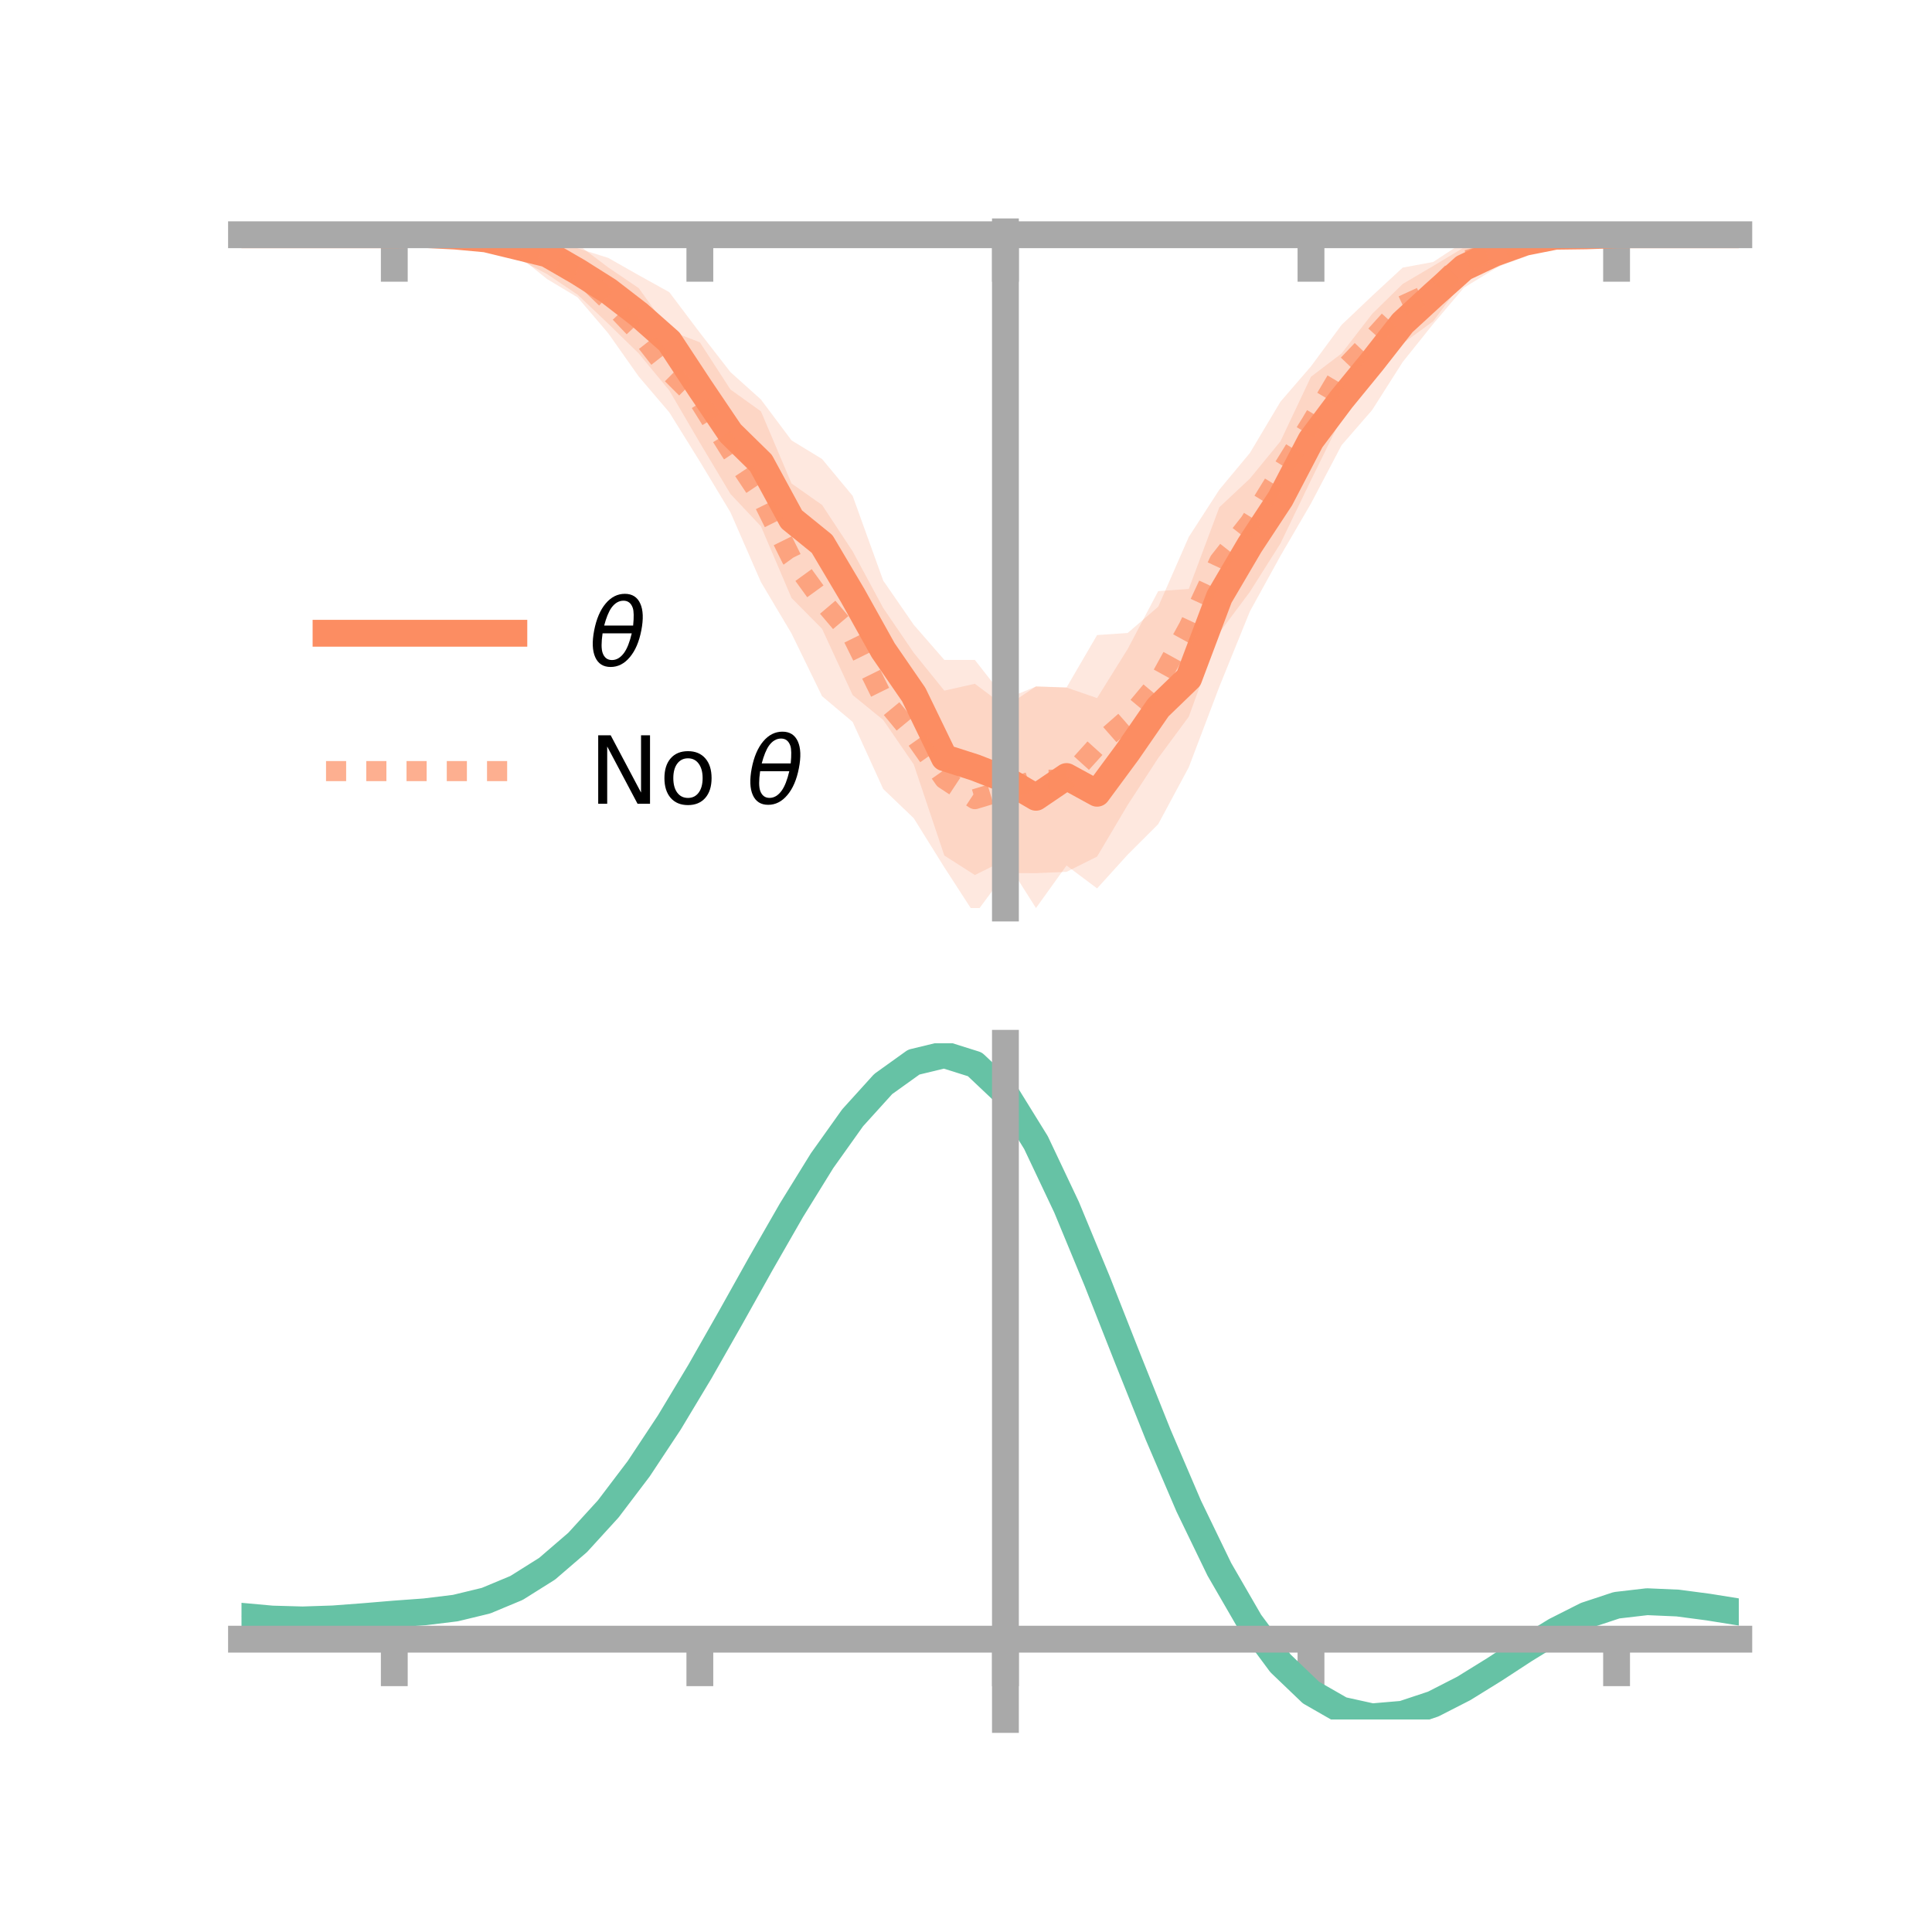 <?xml version="1.0" encoding="utf-8" standalone="no"?>
<!DOCTYPE svg PUBLIC "-//W3C//DTD SVG 1.1//EN"
  "http://www.w3.org/Graphics/SVG/1.1/DTD/svg11.dtd">
<!-- Created with matplotlib (https://matplotlib.org/) -->
<svg height="144pt" version="1.1" viewBox="0 0 144 144" width="144pt" xmlns="http://www.w3.org/2000/svg" xmlns:xlink="http://www.w3.org/1999/xlink">
 <defs>
  <style type="text/css">*{stroke-linecap:butt;stroke-linejoin:round;}</style>
 </defs>
 <g id="figure_1">
  <g id="patch_1">
   <path d="M 0 144 
L 144 144 
L 144 0 
L 0 0 
z
" style="fill:none;"/>
  </g>
  <g id="axes_1">
   <g id="patch_2">
    <path d="M 18 67.68 
L 129.6 67.68 
L 129.6 17.28 
L 18 17.28 
z
" style="fill:none;"/>
   </g>
   <g id="PolyCollection_1">
    <path clip-path="url(#p1bd6c8ab41)" d="M 18 17.498 
L 18 17.498 
L 20.278 17.498 
L 22.555 17.498 
L 24.833 17.498 
L 27.11 17.498 
L 29.388 17.498 
L 31.665 17.367 
L 33.943 17.28 
L 36.22 17.341 
L 38.498 17.485 
L 40.776 17.409 
L 43.053 18.506 
L 45.331 19.219 
L 47.608 20.513 
L 49.886 21.777 
L 52.163 24.799 
L 54.441 27.732 
L 56.718 29.779 
L 58.996 32.823 
L 61.273 34.212 
L 63.551 36.957 
L 65.829 43.272 
L 68.106 46.57 
L 70.384 49.185 
L 72.661 49.187 
L 74.939 52.101 
L 77.216 51.169 
L 79.494 51.247 
L 81.771 52.031 
L 84.049 48.376 
L 86.327 44.058 
L 88.604 43.897 
L 90.882 37.808 
L 93.159 35.673 
L 95.437 32.894 
L 97.714 28.08 
L 99.992 26.346 
L 102.269 23.401 
L 104.547 21.166 
L 106.824 19.824 
L 109.102 18.451 
L 111.38 17.683 
L 113.657 17.359 
L 115.935 17.362 
L 118.212 17.318 
L 120.49 17.496 
L 122.767 17.498 
L 125.045 17.498 
L 127.322 17.498 
L 129.6 17.498 
L 129.6 17.498 
L 129.6 17.498 
L 127.322 17.498 
L 125.045 17.498 
L 122.767 17.498 
L 120.49 17.501 
L 118.212 17.839 
L 115.935 17.854 
L 113.657 18.765 
L 111.38 20.059 
L 109.102 21.45 
L 106.824 24.142 
L 104.547 26.984 
L 102.269 30.565 
L 99.992 33.186 
L 97.714 37.524 
L 95.437 41.434 
L 93.159 45.571 
L 90.882 51.184 
L 88.604 57.19 
L 86.327 61.426 
L 84.049 63.703 
L 81.771 66.217 
L 79.494 64.509 
L 77.216 67.68 
L 74.939 64.086 
L 72.661 65.221 
L 70.384 63.766 
L 68.106 56.975 
L 65.829 53.661 
L 63.551 51.804 
L 61.273 46.87 
L 58.996 44.57 
L 56.718 39.232 
L 54.441 36.812 
L 52.163 33.001 
L 49.886 29.106 
L 47.608 26.344 
L 45.331 24.125 
L 43.053 21.964 
L 40.776 20.43 
L 38.498 19.238 
L 36.22 18.275 
L 33.943 17.914 
L 31.665 17.589 
L 29.388 17.498 
L 27.11 17.498 
L 24.833 17.498 
L 22.555 17.498 
L 20.278 17.498 
L 18 17.498 
z
" style="fill:#fc8d62;fill-opacity:0.2;"/>
   </g>
   <g id="PolyCollection_2">
    <path clip-path="url(#p1bd6c8ab41)" d="M 18 17.498 
L 18 17.498 
L 20.278 17.498 
L 22.555 17.498 
L 24.833 17.498 
L 27.11 17.498 
L 29.388 17.498 
L 31.665 17.364 
L 33.943 17.232 
L 36.22 16.919 
L 38.498 17.264 
L 40.776 17.959 
L 43.053 18.208 
L 45.331 19.931 
L 47.608 21.476 
L 49.886 24.638 
L 52.163 25.513 
L 54.441 29.028 
L 56.718 30.662 
L 58.996 36.035 
L 61.273 37.638 
L 63.551 41.091 
L 65.829 45.316 
L 68.106 48.654 
L 70.384 51.476 
L 72.661 50.965 
L 74.939 52.676 
L 77.216 51.16 
L 79.494 51.24 
L 81.771 47.334 
L 84.049 47.18 
L 86.327 45.221 
L 88.604 40.02 
L 90.882 36.497 
L 93.159 33.764 
L 95.437 29.942 
L 97.714 27.303 
L 99.992 24.218 
L 102.269 22.055 
L 104.547 19.947 
L 106.824 19.525 
L 109.102 18.027 
L 111.38 17.574 
L 113.657 17.313 
L 115.935 17.226 
L 118.212 17.323 
L 120.49 17.493 
L 122.767 17.498 
L 125.045 17.498 
L 127.322 17.498 
L 129.6 17.498 
L 129.6 17.498 
L 129.6 17.498 
L 127.322 17.498 
L 125.045 17.498 
L 122.767 17.498 
L 120.49 17.505 
L 118.212 17.796 
L 115.935 18.047 
L 113.657 19.148 
L 111.38 19.98 
L 109.102 20.894 
L 106.824 23.942 
L 104.547 25.606 
L 102.269 28.535 
L 99.992 31.153 
L 97.714 35.785 
L 95.437 40.509 
L 93.159 44.112 
L 90.882 47.161 
L 88.604 53.42 
L 86.327 56.502 
L 84.049 59.998 
L 81.771 63.844 
L 79.494 64.983 
L 77.216 65.081 
L 74.939 65.069 
L 72.661 68.159 
L 70.384 64.645 
L 68.106 60.985 
L 65.829 58.806 
L 63.551 53.807 
L 61.273 51.892 
L 58.996 47.217 
L 56.718 43.388 
L 54.441 38.178 
L 52.163 34.398 
L 49.886 30.735 
L 47.608 28.064 
L 45.331 24.836 
L 43.053 22.167 
L 40.776 20.798 
L 38.498 18.965 
L 36.22 18.641 
L 33.943 18.005 
L 31.665 17.635 
L 29.388 17.498 
L 27.11 17.498 
L 24.833 17.498 
L 22.555 17.498 
L 20.278 17.498 
L 18 17.498 
z
" style="fill:#fc8d62;fill-opacity:0.2;"/>
   </g>
   <g id="matplotlib.axis_1">
    <g id="xtick_1">
     <g id="line2d_1">
      <defs>
       <path d="M 0 0 
L 0 3.5 
" id="m6c0ed03090" style="stroke:#a9a9a9;stroke-width:2;"/>
      </defs>
      <g>
       <use style="fill:#a9a9a9;stroke:#a9a9a9;stroke-width:2;" x="29.388" xlink:href="#m6c0ed03090" y="17.498"/>
      </g>
     </g>
    </g>
    <g id="xtick_2">
     <g id="line2d_2">
      <g>
       <use style="fill:#a9a9a9;stroke:#a9a9a9;stroke-width:2;" x="52.163" xlink:href="#m6c0ed03090" y="17.498"/>
      </g>
     </g>
    </g>
    <g id="xtick_3">
     <g id="line2d_3">
      <g>
       <use style="fill:#a9a9a9;stroke:#a9a9a9;stroke-width:2;" x="74.939" xlink:href="#m6c0ed03090" y="17.498"/>
      </g>
     </g>
    </g>
    <g id="xtick_4">
     <g id="line2d_4">
      <g>
       <use style="fill:#a9a9a9;stroke:#a9a9a9;stroke-width:2;" x="97.714" xlink:href="#m6c0ed03090" y="17.498"/>
      </g>
     </g>
    </g>
    <g id="xtick_5">
     <g id="line2d_5">
      <g>
       <use style="fill:#a9a9a9;stroke:#a9a9a9;stroke-width:2;" x="120.49" xlink:href="#m6c0ed03090" y="17.498"/>
      </g>
     </g>
    </g>
   </g>
   <g id="matplotlib.axis_2"/>
   <g id="line2d_6">
    <path clip-path="url(#p1bd6c8ab41)" d="M 18 17.498 
L 20.278 17.498 
L 22.555 17.498 
L 24.833 17.498 
L 27.11 17.498 
L 29.388 17.498 
L 31.665 17.478 
L 33.943 17.597 
L 36.22 17.808 
L 38.498 18.361 
L 40.776 18.919 
L 43.053 20.235 
L 45.331 21.672 
L 47.608 23.428 
L 49.886 25.442 
L 52.163 28.9 
L 54.441 32.272 
L 56.718 34.506 
L 58.996 38.696 
L 61.273 40.541 
L 63.551 44.381 
L 65.829 48.466 
L 68.106 51.772 
L 70.384 56.476 
L 72.661 57.204 
L 74.939 58.093 
L 77.216 59.425 
L 79.494 57.878 
L 81.771 59.124 
L 84.049 56.04 
L 86.327 52.742 
L 88.604 50.544 
L 90.882 44.496 
L 93.159 40.622 
L 95.437 37.164 
L 97.714 32.802 
L 99.992 29.766 
L 102.269 26.983 
L 104.547 24.075 
L 106.824 21.983 
L 109.102 19.951 
L 111.38 18.871 
L 113.657 18.062 
L 115.935 17.608 
L 118.212 17.578 
L 120.49 17.499 
L 122.767 17.498 
L 125.045 17.498 
L 127.322 17.498 
L 129.6 17.498 
" style="fill:none;stroke:#fc8d62;stroke-linecap:square;stroke-width:2;"/>
   </g>
   <g id="line2d_7">
    <path clip-path="url(#p1bd6c8ab41)" d="M 18 17.498 
L 20.278 17.498 
L 22.555 17.498 
L 24.833 17.498 
L 27.11 17.498 
L 29.388 17.498 
L 31.665 17.5 
L 33.943 17.619 
L 36.22 17.78 
L 38.498 18.115 
L 40.776 19.378 
L 43.053 20.188 
L 45.331 22.384 
L 47.608 24.77 
L 49.886 27.686 
L 52.163 29.956 
L 54.441 33.603 
L 56.718 37.025 
L 58.996 41.626 
L 61.273 44.765 
L 63.551 47.449 
L 65.829 52.061 
L 68.106 54.82 
L 70.384 58.061 
L 72.661 59.562 
L 74.939 58.873 
L 77.216 58.121 
L 79.494 58.111 
L 81.771 55.589 
L 84.049 53.589 
L 86.327 50.862 
L 88.604 46.72 
L 90.882 41.829 
L 93.159 38.938 
L 95.437 35.225 
L 97.714 31.544 
L 99.992 27.686 
L 102.269 25.295 
L 104.547 22.776 
L 106.824 21.734 
L 109.102 19.46 
L 111.38 18.777 
L 113.657 18.231 
L 115.935 17.636 
L 118.212 17.56 
L 120.49 17.499 
L 122.767 17.498 
L 125.045 17.498 
L 127.322 17.498 
L 129.6 17.498 
" style="fill:none;stroke:#fc8d62;stroke-dasharray:1.5,1.5;stroke-dashoffset:0;stroke-opacity:0.7;stroke-width:1.5;"/>
   </g>
   <g id="patch_3">
    <path d="M 74.939 67.68 
L 74.939 17.28 
" style="fill:none;stroke:#a9a9a9;stroke-linecap:square;stroke-linejoin:miter;stroke-width:2;"/>
   </g>
   <g id="patch_4">
    <path d="M 129.6 67.68 
L 129.6 17.28 
" style="fill:none;"/>
   </g>
   <g id="patch_5">
    <path d="M 18 17.498 
L 129.6 17.498 
" style="fill:none;stroke:#a9a9a9;stroke-linecap:square;stroke-linejoin:miter;stroke-width:2;"/>
   </g>
   <g id="patch_6">
    <path d="M 18 17.28 
L 129.6 17.28 
" style="fill:none;"/>
   </g>
   <g id="legend_1">
    <g id="line2d_8">
     <path d="M 24.3 47.2 
L 38.3 47.2 
" style="fill:none;stroke:#fc8d62;stroke-linecap:square;stroke-width:2;"/>
    </g>
    <g id="line2d_9"/>
    <g id="text_1">
     <!-- $\theta$ -->
     <g transform="translate(43.9 49.65)scale(0.07 -0.07)">
      <defs>
       <path d="M 45.516 34.672 
L 14.453 34.672 
Q 12.359 20.062 14.5 13.875 
Q 17.188 6.25 24.469 6.25 
Q 31.781 6.25 37.359 13.922 
Q 42.234 20.656 45.516 34.672 
z
M 47.016 42.969 
Q 48.344 56.844 46.625 61.719 
Q 43.953 69.438 36.766 69.438 
Q 29.297 69.438 23.828 61.812 
Q 19.531 55.672 16.156 42.969 
z
M 38.188 76.766 
Q 49.906 76.766 54.594 66.406 
Q 59.281 56.109 55.719 37.844 
Q 52.203 19.625 43.453 9.281 
Q 34.766 -1.125 23.047 -1.125 
Q 11.281 -1.125 6.641 9.281 
Q 2 19.625 5.516 37.844 
Q 9.078 56.109 17.719 66.406 
Q 26.422 76.766 38.188 76.766 
z
" id="DejaVuSans-Oblique-952"/>
      </defs>
      <use transform="translate(0 0.234)" xlink:href="#DejaVuSans-Oblique-952"/>
     </g>
    </g>
    <g id="line2d_10">
     <path d="M 24.3 57.474 
L 38.3 57.474 
" style="fill:none;stroke:#fc8d62;stroke-dasharray:1.5,1.5;stroke-dashoffset:0;stroke-opacity:0.7;stroke-width:1.5;"/>
    </g>
    <g id="line2d_11"/>
    <g id="text_2">
     <!-- No $\theta$ -->
     <g transform="translate(43.9 59.924)scale(0.07 -0.07)">
      <defs>
       <path d="M 9.812 72.906 
L 23.094 72.906 
L 55.422 11.922 
L 55.422 72.906 
L 64.984 72.906 
L 64.984 0 
L 51.703 0 
L 19.391 60.984 
L 19.391 0 
L 9.812 0 
z
" id="DejaVuSans-78"/>
       <path d="M 30.609 48.391 
Q 23.391 48.391 19.188 42.75 
Q 14.984 37.109 14.984 27.297 
Q 14.984 17.484 19.156 11.844 
Q 23.344 6.203 30.609 6.203 
Q 37.797 6.203 41.984 11.859 
Q 46.188 17.531 46.188 27.297 
Q 46.188 37.016 41.984 42.703 
Q 37.797 48.391 30.609 48.391 
z
M 30.609 56 
Q 42.328 56 49.016 48.375 
Q 55.719 40.766 55.719 27.297 
Q 55.719 13.875 49.016 6.219 
Q 42.328 -1.422 30.609 -1.422 
Q 18.844 -1.422 12.172 6.219 
Q 5.516 13.875 5.516 27.297 
Q 5.516 40.766 12.172 48.375 
Q 18.844 56 30.609 56 
z
" id="DejaVuSans-111"/>
       <path id="DejaVuSans-32"/>
      </defs>
      <use transform="translate(0 0.234)" xlink:href="#DejaVuSans-78"/>
      <use transform="translate(74.805 0.234)" xlink:href="#DejaVuSans-111"/>
      <use transform="translate(135.986 0.234)" xlink:href="#DejaVuSans-32"/>
      <use transform="translate(167.773 0.234)" xlink:href="#DejaVuSans-Oblique-952"/>
     </g>
    </g>
   </g>
  </g>
  <g id="axes_2">
   <g id="patch_7">
    <path d="M 18 128.16 
L 129.6 128.16 
L 129.6 77.76 
L 18 77.76 
z
" style="fill:none;"/>
   </g>
   <g id="PolyCollection_3">
    <path clip-path="url(#paeda5c7f53)" d="M 18 120.506 
L 18 120.43 
L 20.278 120.645 
L 22.555 120.707 
L 24.833 120.624 
L 27.11 120.444 
L 29.388 120.244 
L 31.665 120.072 
L 33.943 119.789 
L 36.22 119.232 
L 38.498 118.274 
L 40.776 116.825 
L 43.053 114.834 
L 45.331 112.29 
L 47.608 109.226 
L 49.886 105.71 
L 52.163 101.843 
L 54.441 97.754 
L 56.718 93.598 
L 58.996 89.549 
L 61.273 85.796 
L 63.551 82.538 
L 65.829 79.979 
L 68.106 78.32 
L 70.384 77.76 
L 72.661 78.487 
L 74.939 80.671 
L 77.216 84.4 
L 79.494 89.276 
L 81.771 94.851 
L 84.049 100.707 
L 86.327 106.482 
L 88.604 111.873 
L 90.882 116.646 
L 93.159 120.636 
L 95.437 123.746 
L 97.714 125.945 
L 99.992 127.259 
L 102.269 127.765 
L 104.547 127.577 
L 106.824 126.831 
L 109.102 125.683 
L 111.38 124.296 
L 113.657 122.833 
L 115.935 121.455 
L 118.212 120.316 
L 120.49 119.568 
L 122.767 119.304 
L 125.045 119.41 
L 127.322 119.72 
L 129.6 120.097 
L 129.6 120.197 
L 129.6 120.197 
L 127.322 119.844 
L 125.045 119.552 
L 122.767 119.459 
L 120.49 119.727 
L 118.212 120.486 
L 115.935 121.65 
L 113.657 123.068 
L 111.38 124.577 
L 109.102 126.008 
L 106.824 127.191 
L 104.547 127.959 
L 102.269 128.16 
L 99.992 127.662 
L 97.714 126.365 
L 95.437 124.206 
L 93.159 121.169 
L 90.882 117.286 
L 88.604 112.648 
L 86.327 107.411 
L 84.049 101.798 
L 81.771 96.1 
L 79.494 90.672 
L 77.216 85.923 
L 74.939 82.292 
L 72.661 80.17 
L 70.384 79.466 
L 68.106 80.01 
L 65.829 81.615 
L 63.551 84.086 
L 61.273 87.226 
L 58.996 90.837 
L 56.718 94.727 
L 54.441 98.715 
L 52.163 102.635 
L 49.886 106.341 
L 47.608 109.71 
L 45.331 112.65 
L 43.053 115.098 
L 40.776 117.026 
L 38.498 118.44 
L 36.22 119.38 
L 33.943 119.926 
L 31.665 120.2 
L 29.388 120.36 
L 27.11 120.543 
L 24.833 120.704 
L 22.555 120.77 
L 20.278 120.706 
L 18 120.506 
z
" style="fill:#66c2a5;fill-opacity:0.2;"/>
   </g>
   <g id="matplotlib.axis_3">
    <g id="xtick_6">
     <g id="line2d_12">
      <g>
       <use style="fill:#a9a9a9;stroke:#a9a9a9;stroke-width:2;" x="29.388" xlink:href="#m6c0ed03090" y="122.175"/>
      </g>
     </g>
    </g>
    <g id="xtick_7">
     <g id="line2d_13">
      <g>
       <use style="fill:#a9a9a9;stroke:#a9a9a9;stroke-width:2;" x="52.163" xlink:href="#m6c0ed03090" y="122.175"/>
      </g>
     </g>
    </g>
    <g id="xtick_8">
     <g id="line2d_14">
      <g>
       <use style="fill:#a9a9a9;stroke:#a9a9a9;stroke-width:2;" x="74.939" xlink:href="#m6c0ed03090" y="122.175"/>
      </g>
     </g>
    </g>
    <g id="xtick_9">
     <g id="line2d_15">
      <g>
       <use style="fill:#a9a9a9;stroke:#a9a9a9;stroke-width:2;" x="97.714" xlink:href="#m6c0ed03090" y="122.175"/>
      </g>
     </g>
    </g>
    <g id="xtick_10">
     <g id="line2d_16">
      <g>
       <use style="fill:#a9a9a9;stroke:#a9a9a9;stroke-width:2;" x="120.49" xlink:href="#m6c0ed03090" y="122.175"/>
      </g>
     </g>
    </g>
   </g>
   <g id="matplotlib.axis_4"/>
   <g id="line2d_17">
    <path clip-path="url(#paeda5c7f53)" d="M 18 120.468 
L 20.278 120.675 
L 22.555 120.739 
L 24.833 120.664 
L 27.11 120.493 
L 29.388 120.302 
L 31.665 120.136 
L 33.943 119.857 
L 36.22 119.306 
L 38.498 118.357 
L 40.776 116.926 
L 43.053 114.966 
L 45.331 112.47 
L 47.608 109.468 
L 49.886 106.026 
L 52.163 102.239 
L 54.441 98.235 
L 56.718 94.163 
L 58.996 90.193 
L 61.273 86.511 
L 63.551 83.312 
L 65.829 80.797 
L 68.106 79.165 
L 70.384 78.613 
L 72.661 79.329 
L 74.939 81.482 
L 77.216 85.162 
L 79.494 89.974 
L 81.771 95.475 
L 84.049 101.252 
L 86.327 106.946 
L 88.604 112.26 
L 90.882 116.966 
L 93.159 120.902 
L 95.437 123.976 
L 97.714 126.155 
L 99.992 127.461 
L 102.269 127.963 
L 104.547 127.768 
L 106.824 127.011 
L 109.102 125.846 
L 111.38 124.436 
L 113.657 122.95 
L 115.935 121.552 
L 118.212 120.401 
L 120.49 119.647 
L 122.767 119.382 
L 125.045 119.481 
L 127.322 119.782 
L 129.6 120.147 
" style="fill:none;stroke:#66c2a5;stroke-linecap:square;stroke-width:2;"/>
   </g>
   <g id="patch_8">
    <path d="M 74.939 128.16 
L 74.939 77.76 
" style="fill:none;stroke:#a9a9a9;stroke-linecap:square;stroke-linejoin:miter;stroke-width:2;"/>
   </g>
   <g id="patch_9">
    <path d="M 129.6 128.16 
L 129.6 77.76 
" style="fill:none;"/>
   </g>
   <g id="patch_10">
    <path d="M 18 122.175 
L 129.6 122.175 
" style="fill:none;stroke:#a9a9a9;stroke-linecap:square;stroke-linejoin:miter;stroke-width:2;"/>
   </g>
   <g id="patch_11">
    <path d="M 18 77.76 
L 129.6 77.76 
" style="fill:none;"/>
   </g>
  </g>
 </g>
 <defs>
  <clipPath id="p1bd6c8ab41">
   <rect height="50.4" width="111.6" x="18" y="17.28"/>
  </clipPath>
  <clipPath id="paeda5c7f53">
   <rect height="50.4" width="111.6" x="18" y="77.76"/>
  </clipPath>
 </defs>
</svg>
